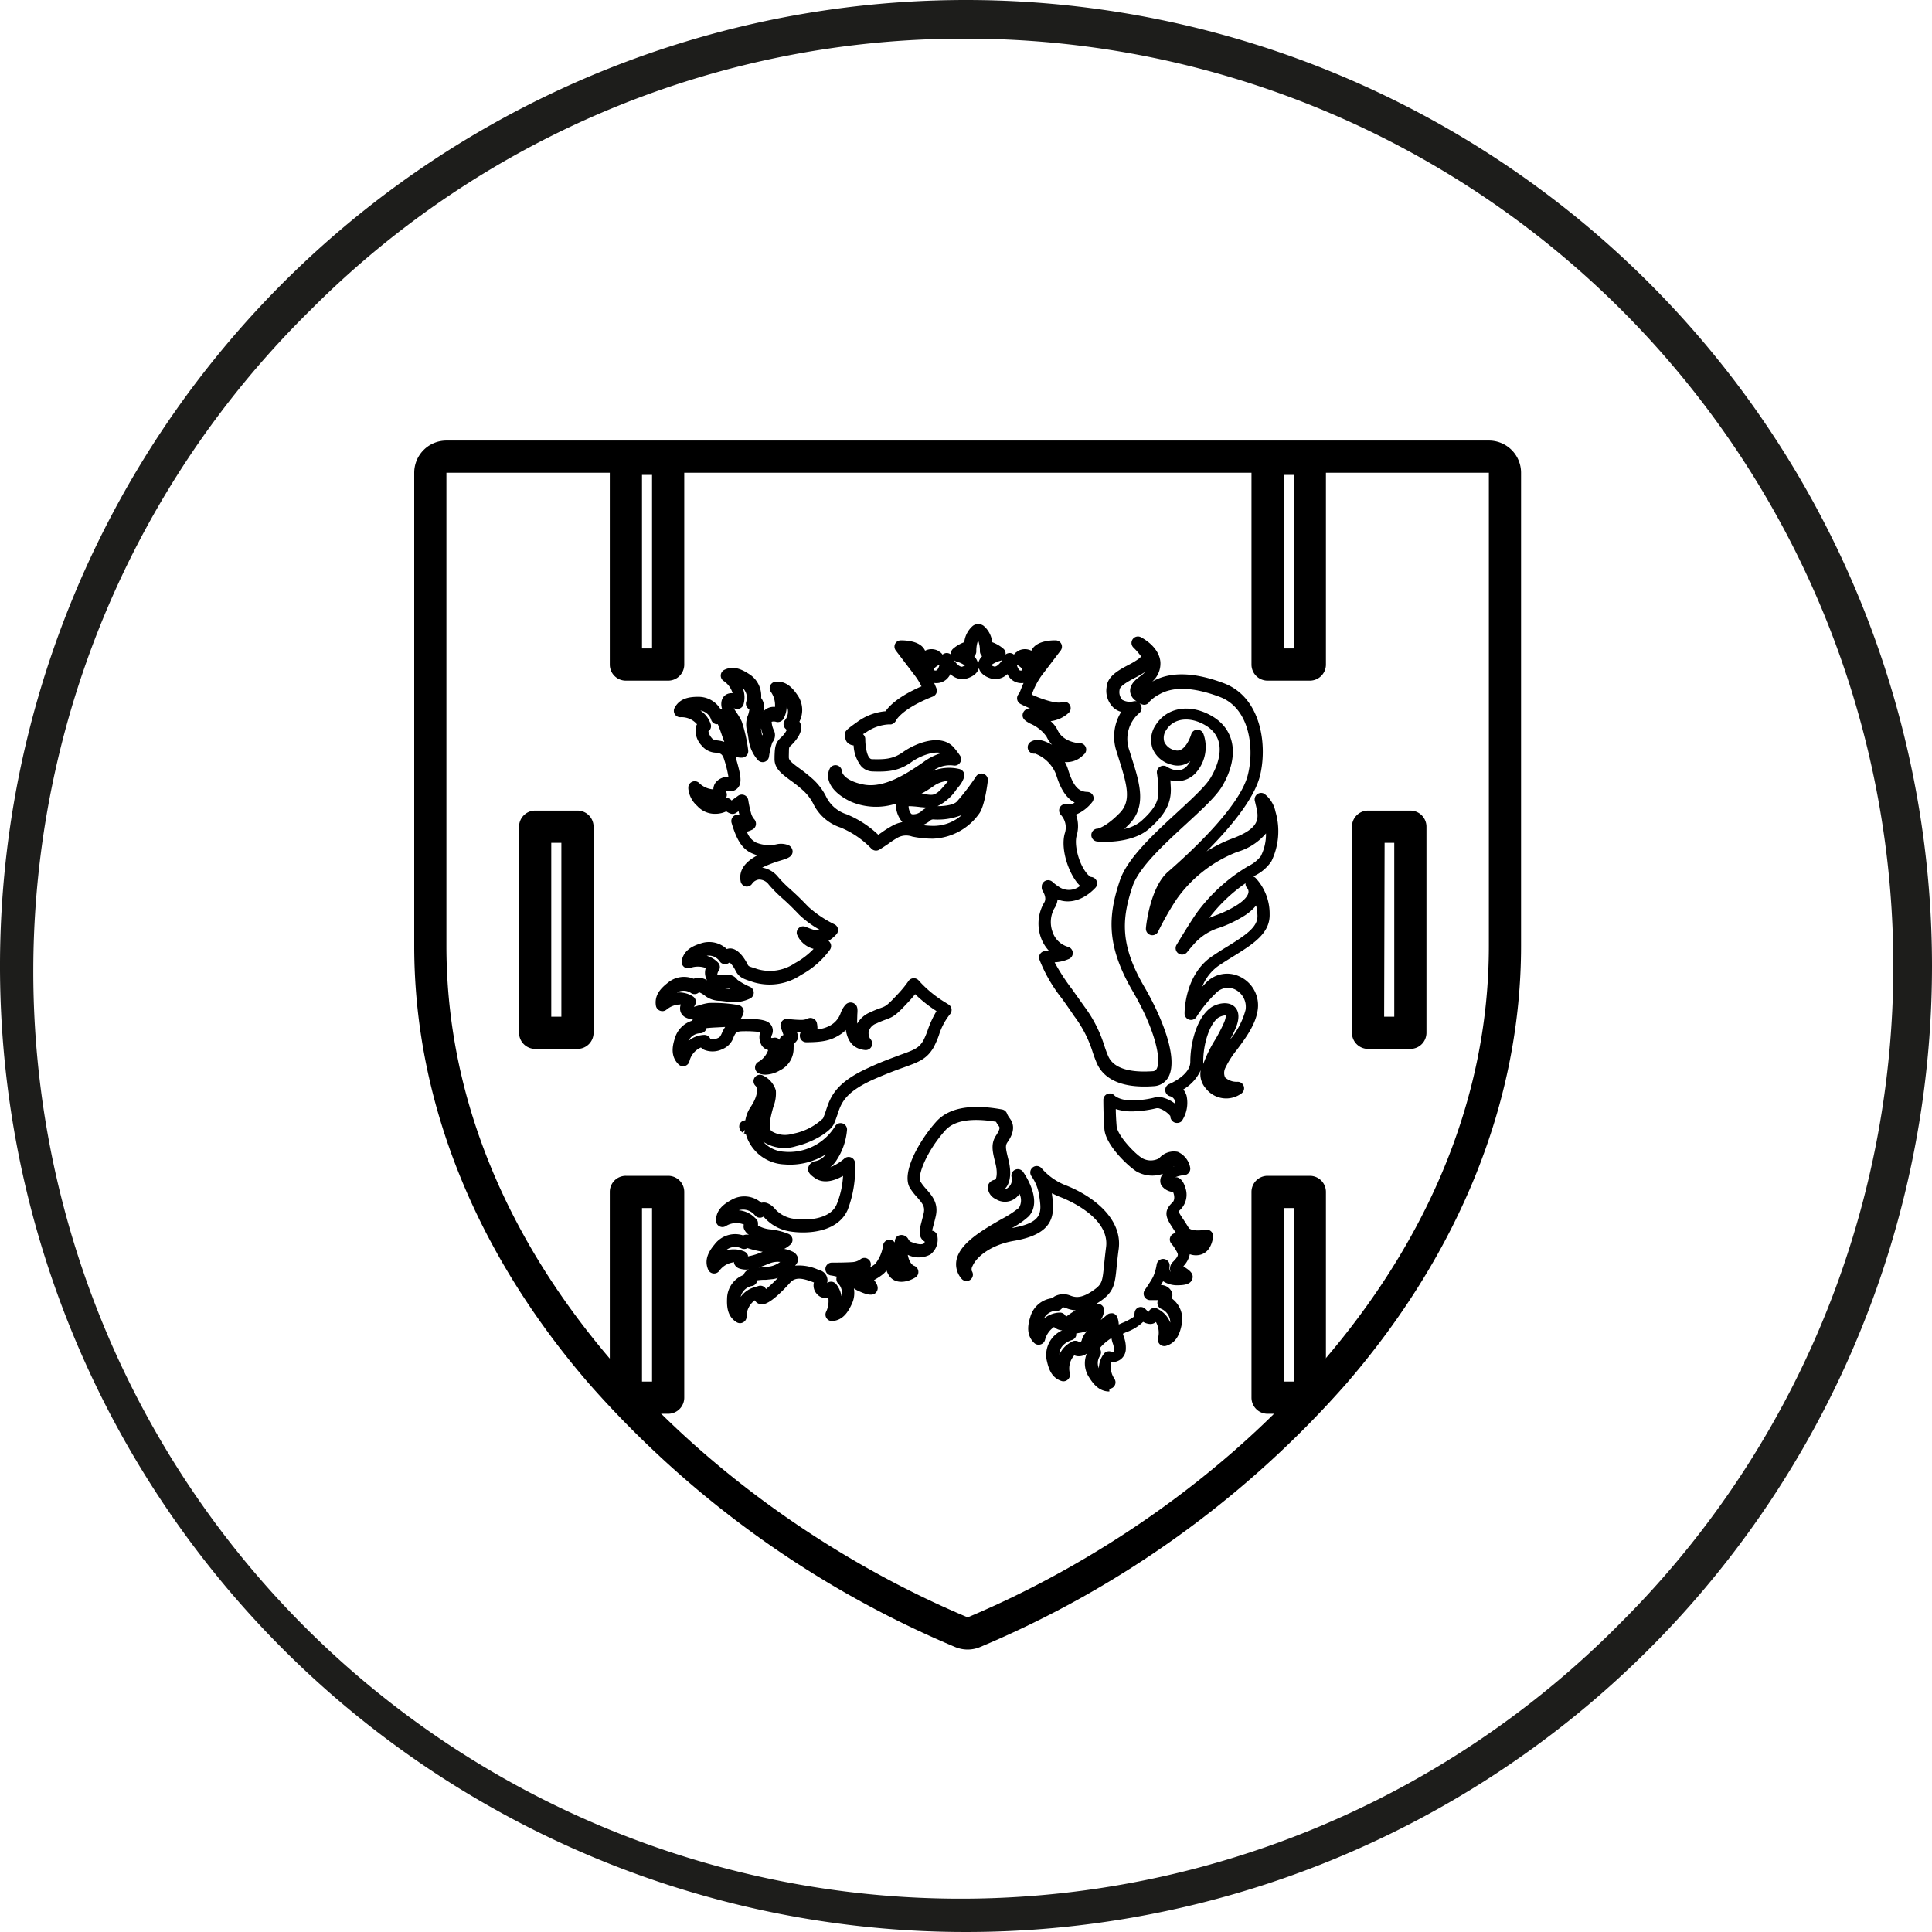 <svg id="Calque_1" data-name="Calque 1" xmlns="http://www.w3.org/2000/svg" viewBox="0 0 300 300"><defs><style>.cls-1{fill:#1d1d1b;}</style></defs><title>picto_franche_comte</title><path class="cls-1" d="M150,6A144,144,0,0,1,251.82,251.82,144,144,0,1,1,48.18,48.18,143,143,0,0,1,150,6m0-6A150,150,0,1,0,300,150,150,150,0,0,0,150,0Z"/><path d="M231.19,73.41v73.46c0,49.6-41.75,87.82-80.93,104.27-39.19-16.45-80.94-54.67-80.94-104.27V73.41H231.19m0-5H69.32a5,5,0,0,0-5,5v73.46c0,23.87,9.33,47.32,27,67.83a156.49,156.49,0,0,0,57,41.05,5,5,0,0,0,3.87,0,156.41,156.41,0,0,0,57-41.05c17.65-20.51,27-44,27-67.83V73.41a5,5,0,0,0-5-5Z"/><path d="M116,176.09a1,1,0,0,1-.48-.12l-.13-.07a1.1,1.1,0,0,1-.56-1.29A1,1,0,0,1,116,174a1.5,1.5,0,0,1,.61.34,1,1,0,0,1,.16,1.32A1,1,0,0,1,116,176.09Zm-.31-.65-.35.4a.6.6,0,0,0,.22.1Z"/><path d="M172.26,216.07c-1.55,0-2.47-1.11-3.16-2.22a3.94,3.94,0,0,1-.34-3.67,2,2,0,0,1-1.74.35l-.2-.08a3.05,3.05,0,0,0-.7,2.78,1,1,0,0,1-.32,1,1,1,0,0,1-1,.2c-1.6-.54-2-2-2.29-3.32a4.18,4.18,0,0,1,2.43-4.53,2.11,2.11,0,0,1-1.27-.52,3.45,3.45,0,0,0-1.4,2,1,1,0,0,1-.71.71,1,1,0,0,1-1-.26c-1.19-1.19-1-2.68-.58-4a4,4,0,0,1,3.44-2.93,1.48,1.48,0,0,1,.3-.26,2.87,2.87,0,0,1,2.51-.13c.75.28,1.7.48,3.59-.86,1.33-.93,1.37-1.38,1.62-3.92.08-.75.17-1.65.31-2.74.63-4.75-6.39-7.53-7.2-7.83a9.4,9.4,0,0,1-1.2-.56,1.55,1.55,0,0,1,0,.21c.47,3.17.37,6.11-5.91,7.19-3.52.6-5.8,2.44-6.42,3.9a1,1,0,0,0-.12.78,1,1,0,0,1-.24,1.37,1,1,0,0,1-1.37-.19,3.42,3.42,0,0,1-.77-2.87c.5-2.63,4.1-4.7,7-6.37a16.43,16.43,0,0,0,2.7-1.75,2.24,2.24,0,0,0,.09-2.15,4.13,4.13,0,0,1-.54.58,2.66,2.66,0,0,1-3.15.21,2.08,2.08,0,0,1-1.23-2,1.28,1.28,0,0,1,1.15-1c.16-.11.4-1,.06-2.42l-.11-.44c-.37-1.53-.66-2.73.17-4,.7-1.06.55-1.29.48-1.4l-.1-.15a4.36,4.36,0,0,1-.38-.59c-3.86-.64-6.52-.19-7.88,1.34-2.95,3.29-4.37,7.09-3.85,7.95a8,8,0,0,0,.91,1.17c.86,1,1.92,2.15,1.47,4.17-.1.47-.22.9-.32,1.28s-.19.72-.25,1a1,1,0,0,1,.83.95,2.91,2.91,0,0,1-1.1,2.74,3.79,3.79,0,0,1-3.51.06c.24,1.4.93,1.7,1,1.71a1,1,0,0,1,.64.85,1,1,0,0,1-.44.94c-1.34.83-3.19,1.1-4.12-.29a3.68,3.68,0,0,1-.38-.77,4.05,4.05,0,0,1-.58.59,9.22,9.22,0,0,1-1.1.74l-.26.16c.36.44.88,1.19.33,1.89s-1.72.29-3-.33a3.29,3.29,0,0,1-.46-.28,4,4,0,0,1-.34,2.46c-.57,1.23-1.38,2.5-3,2.61a1,1,0,0,1-.9-.44,1,1,0,0,1-.07-1,3.8,3.8,0,0,0,.34-2.18,1.62,1.62,0,0,1-.41.06,1.81,1.81,0,0,1-1.38-.66,1.93,1.93,0,0,1-.44-1.79l-.06,0c-1.45-.55-2.73-.93-3.59,0-3.23,3.59-4.23,3.45-4.61,3.4a1.19,1.19,0,0,1-.92-.61,3.09,3.09,0,0,0-1.28,2.57,1,1,0,0,1-.52.85,1,1,0,0,1-1,0c-1.44-.86-1.57-2.36-1.51-3.72a4,4,0,0,1,2.56-3.64,1.36,1.36,0,0,1,.33-.53,1.75,1.75,0,0,1,.48-.32,3.38,3.38,0,0,1-1.38-.12,1.31,1.31,0,0,1-.9-.81A1.42,1.42,0,0,1,114,196a3.25,3.25,0,0,0-2.32,1.35,1,1,0,0,1-.92.39,1,1,0,0,1-.8-.6c-.66-1.54.11-2.84,1-3.91a4,4,0,0,1,4.43-1.4,1.5,1.5,0,0,1,.91-.08,2.1,2.1,0,0,1-.8-1,1.27,1.27,0,0,1,0-.61,3.1,3.1,0,0,0-2.82.26,1,1,0,0,1-1.5-.86c0-1.68,1.21-2.58,2.4-3.23a4,4,0,0,1,4.64.46,1.62,1.62,0,0,1,.76,0,2.8,2.8,0,0,1,1.31.89,4.73,4.73,0,0,0,2.62,1.53c2.18.42,6,.21,7-2.16a13.65,13.65,0,0,0,1-4.44c-1.27.72-3,1.32-4.41.31-.55-.4-1.16-.84-1-1.6a1.36,1.36,0,0,1,1.13-1,2.59,2.59,0,0,0,1.6-1.05,10.46,10.46,0,0,1-6.43,1.56,6.52,6.52,0,0,1-5.54-3.56,5.24,5.24,0,0,1,.24-5.27c1.4-2.06,1.06-3.13.84-3.35a1,1,0,0,1-.15-1.32,1,1,0,0,1,1.28-.31,3.77,3.77,0,0,1,2,2.31,5.66,5.66,0,0,1-.38,2.54c-.34,1.22-.91,3.28-.28,3.8a4,4,0,0,0,3.24.41,9.28,9.28,0,0,0,4.75-2.4,12.81,12.81,0,0,0,.46-1.24c.66-2,1.41-4.27,6.59-6.61,2.12-1,3.74-1.54,4.92-2,2.25-.8,2.92-1.08,3.6-2.23a12.28,12.28,0,0,0,.67-1.58,16,16,0,0,1,1.38-3,21.14,21.14,0,0,1-3.32-2.63c-.28.36-.57.7-.85,1-2.07,2.24-2.45,2.5-3.71,2.95-.35.13-.79.29-1.45.6a1.87,1.87,0,0,0-1.2,1.26,1.6,1.6,0,0,0,.27,1.17,1,1,0,0,1,.18,1.13,1,1,0,0,1-1,.57c-2.05-.19-2.77-1.65-3-3.12a4.7,4.7,0,0,1-1,.79c-1.21.74-2.33,1.12-5.14,1.12a1,1,0,0,1-1-1,1,1,0,0,1,.15-.57l-.61,0,.14.39a1,1,0,0,1-.09.84,2.1,2.1,0,0,1-.56.6,3.65,3.65,0,0,1,0,.59,3.77,3.77,0,0,1-2.1,3.5,4.68,4.68,0,0,1-2.25.68,2.56,2.56,0,0,1-1-.18,1,1,0,0,1-.15-1.79,3.34,3.34,0,0,0,1.55-1.85,1.73,1.73,0,0,1-1-.71,2.51,2.51,0,0,1-.23-2.08,17.35,17.35,0,0,0-2.66-.13c-1.07,0-1.18.25-1.48.92a3,3,0,0,1-1.72,1.85,3.5,3.5,0,0,1-2.88.1,2.3,2.3,0,0,1-.47-.35,3.13,3.13,0,0,0-1.79,2.16,1,1,0,0,1-.7.71,1,1,0,0,1-1-.26c-1.19-1.19-1-2.68-.57-4a4,4,0,0,1,2.74-2.78l0-.09.09-.15a2.22,2.22,0,0,1-1.18-.27,1.53,1.53,0,0,1-.79-1,1.66,1.66,0,0,1,.08-1,3.44,3.44,0,0,0-2.23.81,1,1,0,0,1-1,.16,1,1,0,0,1-.64-.77c-.27-1.66.78-2.73,1.85-3.57a3.92,3.92,0,0,1,4-.62,2.34,2.34,0,0,1,2.1.25,1.85,1.85,0,0,1-.21-.45,2.36,2.36,0,0,1,0-1.47,3.56,3.56,0,0,0-2.43,0,1,1,0,0,1-1.3-1.14c.33-1.65,1.7-2.29,3-2.69a4,4,0,0,1,4,.89c1.63-.6,2.93,1.79,3.17,2.27s.19.38,1.38.77l.3.1a6.9,6.9,0,0,0,5.72-.95,11.88,11.88,0,0,0,2.91-2.22,3.81,3.81,0,0,1-2.6-2.28,1,1,0,0,1,1.35-1.15c1.06.43,1.68.68,2.27.51a15.52,15.52,0,0,1-3.25-2.37c-1.4-1.47-2.1-2.09-2.66-2.59a21.36,21.36,0,0,1-2.07-2.09,1.87,1.87,0,0,0-1.55-.79,1.57,1.57,0,0,0-1,.58,1,1,0,0,1-1,.5,1,1,0,0,1-.82-.78c-.38-1.95,1-3.22,2.61-4.07a5.9,5.9,0,0,1-.88-.32c-1.46-.65-2.34-2-3.14-4.71a1,1,0,0,1,.64-1.23,1.08,1.08,0,0,1,.59,0c-.05-.2-.11-.4-.15-.59l-.34.24a1,1,0,0,1-.82.16,2.6,2.6,0,0,1-.74-.37,4,4,0,0,1-1.78.38,3.65,3.65,0,0,1-2.72-1.21,4.13,4.13,0,0,1-1.4-2.71c0-.06,0-.14,0-.22a1,1,0,0,1,1.67-.66,3.41,3.41,0,0,0,2.16,1h.06a1.77,1.77,0,0,1,.41-1.13,2.47,2.47,0,0,1,1.93-.81,17.12,17.12,0,0,0-.63-2.59c-.3-1-.57-1.06-1.3-1.16a3,3,0,0,1-2.25-1.13,3.45,3.45,0,0,1-.91-2.73,1.74,1.74,0,0,1,.21-.55,3.13,3.13,0,0,0-2.59-1.1,1,1,0,0,1-.87-.49,1,1,0,0,1,0-1c.8-1.48,2.3-1.68,3.65-1.68a4,4,0,0,1,3.43,1.86h.1l.17,0a2.34,2.34,0,0,1-.07-1.21,1.54,1.54,0,0,1,.71-1,1.73,1.73,0,0,1,1-.21,3.42,3.42,0,0,0-1.41-1.91,1,1,0,0,1,.13-1.72c1.51-.73,2.85,0,4,.76a4,4,0,0,1,1.71,3.61,2.36,2.36,0,0,1,.35,2.09,2.11,2.11,0,0,1,1.8-.7,3.59,3.59,0,0,0-.64-2.34,1,1,0,0,1-.09-1,1,1,0,0,1,.82-.57c1.67-.16,2.67,1,3.42,2.1a4,4,0,0,1,.28,4.1c1,1.4-.89,3.31-1.29,3.68s-.31.29-.35,1.55v.31c0,.45.43.82,1.6,1.68a25.34,25.34,0,0,1,2.22,1.78,9.35,9.35,0,0,1,1.92,2.54,5.35,5.35,0,0,0,3.25,2.85,15.75,15.75,0,0,1,4.89,3.17c.21-.13.42-.27.61-.41a15.72,15.72,0,0,1,1.75-1.08,4.85,4.85,0,0,1,1.39-.47,4.15,4.15,0,0,1-1-2.87,10,10,0,0,1-7-.31c-1.87-.89-3-2-3.39-3.16a2.52,2.52,0,0,1,.13-2,1,1,0,0,1,1.87.49h0s.21,1.37,3.31,2,6.51-1.49,9.37-3.49a8.71,8.71,0,0,1,2.76-1.38c-1.23-.34-3.35.46-4.67,1.41-2,1.45-3.85,1.51-6,1.44a2.48,2.48,0,0,1-1.78-.82,5.61,5.61,0,0,1-1.17-3.22,1.59,1.59,0,0,1-.83-.32,1.19,1.19,0,0,1-.46-1c-.27-.81.1-1.08,1.87-2.34a8.67,8.67,0,0,1,4.38-1.65c.51-.75,1.76-2.06,4.72-3.47.28-.14.56-.27.86-.39a10.18,10.18,0,0,0-1-1.64l-3-3.94a1,1,0,0,1-.11-1,1,1,0,0,1,.88-.57c.47,0,2.89,0,3.69,1.42l.1.19a2.2,2.2,0,0,1,2,0l.43.3a1.14,1.14,0,0,1,.27.31,1.09,1.09,0,0,1,.47-.23,1,1,0,0,1,.84.22,1,1,0,0,1,.35-.92,5.41,5.41,0,0,1,1.72-1,3.92,3.92,0,0,1,1.34-2.55,1.41,1.41,0,0,1,1.66,0,3.85,3.85,0,0,1,1.34,2.55,5.49,5.49,0,0,1,1.72,1,1,1,0,0,1,.35.92,1,1,0,0,1,.85-.22,1.11,1.11,0,0,1,.46.23,1.14,1.14,0,0,1,.27-.31l.43-.3a2.2,2.2,0,0,1,2,0l.1-.19c.8-1.42,3.21-1.43,3.69-1.42a1,1,0,0,1,.87.57,1,1,0,0,1-.1,1l-3,3.94a11.56,11.56,0,0,0-1.47,2.85l0,.08c2.34,1.06,4.14,1.38,4.63,1.17a1,1,0,0,1,1.05,1.67,5,5,0,0,1-2.78,1.27,4.35,4.35,0,0,1,1.1,1.42c.74,1.61,2.71,2,3.52,2a1,1,0,0,1,.56,1.75l-.12.1a3.55,3.55,0,0,1-2.85,1.08,5.21,5.21,0,0,1,.5,1.16c.88,2.87,1.79,3.44,3,3.48a1,1,0,0,1,.89.59,1,1,0,0,1-.15,1,6.29,6.29,0,0,1-2.51,1.93,5.22,5.22,0,0,1,.1,3.28c-.38,1.36.25,4,1.35,5.55.48.68.82.86.91.86a1,1,0,0,1,.64,1.69c-1.79,1.89-4,2.55-5.86,1.79a3,3,0,0,1-.52,1.42,4.45,4.45,0,0,0-.26,3.63,3.58,3.58,0,0,0,2.45,2.33,1,1,0,0,1,.17,1.83,6.32,6.32,0,0,1-2.3.56,31.34,31.34,0,0,0,2.67,4.12c.61.86,1.27,1.79,2,2.81a20.09,20.09,0,0,1,3,5.86c.18.53.35,1.08.67,1.81,1,2.24,4.28,2.49,6.86,2.31a.72.72,0,0,0,.66-.4c.75-1.43-.29-6.13-3.72-12-4.13-7.09-3.87-11.68-2-17.23,1.14-3.42,5.27-7.23,8.91-10.58,2.29-2.11,4.46-4.11,5.23-5.45,1-1.7,2.87-5.89-.92-8.09-2.39-1.38-4.86-1.08-6,.73a2.14,2.14,0,0,0-.32,1.9,2.31,2.31,0,0,0,1.68,1.28c1.6.46,2.48-2.44,2.49-2.47a1,1,0,0,1,1.89-.09,6,6,0,0,1-1,5.86,3.9,3.9,0,0,1-4.11,1.36c0,.44.06,1,.06,1.48,0,2.22-1,4-3.42,6.09-2.71,2.35-7.72,2-7.93,1.94a1,1,0,0,1,0-2h0s1.29-.25,3.43-2.45c1.79-1.85,1.15-4.26-.14-8.34l-.34-1.1a7.27,7.27,0,0,1,.69-6.24,3,3,0,0,1-1.15-.61,3.61,3.61,0,0,1-1.12-3.21c.11-1.72,1.88-2.67,3.45-3.5a11,11,0,0,0,1.46-.87c.39-.29.45-.42.45-.43a10.83,10.83,0,0,0-1.21-1.39,1,1,0,0,1-.07-1.31,1,1,0,0,1,1.28-.26c1.81,1,2.9,2.41,3,3.88a3.75,3.75,0,0,1-1.27,3l0,0c2.74-1.58,6.48-1.5,11.12.25,5.92,2.24,6.81,9.89,5.55,14.61-1,3.55-4.64,7.91-8.24,11.51a21.29,21.29,0,0,1,4-2c4.51-1.68,4.12-3.25,3.64-5.25l-.15-.64a1,1,0,0,1,.39-1,1,1,0,0,1,1.08-.07,4.67,4.67,0,0,1,1.75,2.8,10.71,10.71,0,0,1-.64,7.7,6.69,6.69,0,0,1-2.62,2.25l-.18.11a1,1,0,0,1,.34.21,8.15,8.15,0,0,1,2.19,5.64c.08,3-2.61,4.66-5.72,6.59-.7.43-1.43.89-2.17,1.38a7.18,7.18,0,0,0-2.58,3.29c.18-.2.38-.4.58-.61a4.52,4.52,0,0,1,5.35-.92,4.92,4.92,0,0,1,2.67,5.24c-.33,2.19-1.85,4.25-3.2,6.06a14.47,14.47,0,0,0-1.79,2.79,1.77,1.77,0,0,0-.06,1.52,2.66,2.66,0,0,0,1.94.68,1,1,0,0,1,.64,1.78,4,4,0,0,1-5.57-.75,3.33,3.33,0,0,1-.79-2.84,6.7,6.7,0,0,1-2.71,3,3.05,3.05,0,0,1,.5.93,5.12,5.12,0,0,1-.75,4,1.08,1.08,0,0,1-1.13.19,1.07,1.07,0,0,1-.63-1,3.85,3.85,0,0,0-1.77-1.19,1.13,1.13,0,0,0-.45,0,16.39,16.39,0,0,1-3,.44,8.2,8.2,0,0,1-3.25-.33c0,.8.06,1.77.13,2.65.11,1.44,2.82,4.3,4,5a2.7,2.7,0,0,0,2.6,0,3,3,0,0,1,2.9-1,3.34,3.34,0,0,1,1.91,2.39,1,1,0,0,1-.89,1.22,4.86,4.86,0,0,0-1.41.33h.07l.16,0c.8.16,1.18,1.1,1.34,1.65a3.27,3.27,0,0,1-.77,3.37,1.29,1.29,0,0,0-.29.33,10.87,10.87,0,0,0,.69,1.12c.26.39.56.86.91,1.43,0,0,.49.6,2.62.25a1,1,0,0,1,.86.29,1,1,0,0,1,.28.87c-.24,1.48-.88,2.39-1.89,2.7a2.77,2.77,0,0,1-1.73-.06,3.68,3.68,0,0,1-1,1.87l.39.27c.54.37,1.28.88,1,1.73s-1.35.93-2.06.95a4.07,4.07,0,0,1-2.47-.62c-.1.18-.22.38-.35.59a1.86,1.86,0,0,1,1.7,1.08,1.43,1.43,0,0,1,0,1,4,4,0,0,1,1.52,4.13c-.28,1.33-.79,2.75-2.4,3.23a1,1,0,0,1-1.26-1.19,3.36,3.36,0,0,0-.33-2.51,1.31,1.31,0,0,1-.89.31,2.27,2.27,0,0,1-1.09-.33,7.27,7.27,0,0,1-2.65,1.61l-.48.22c0,.15.09.36.14.52a4.67,4.67,0,0,1,.3,1.81,2.08,2.08,0,0,1-.86,1.7,2.18,2.18,0,0,1-1.41.38,3.35,3.35,0,0,0,.5,2.6,1,1,0,0,1-.78,1.55Zm-1.51-6.7a1.09,1.09,0,0,1,.19.39,1,1,0,0,1-.12.76,2,2,0,0,0-.19,1.94,3.91,3.91,0,0,1,.76-2.22,1,1,0,0,1,1.08-.38,1.1,1.1,0,0,0,.53,0,1.61,1.61,0,0,1,0-.19,3.31,3.31,0,0,0-.22-1.1,6.45,6.45,0,0,1-.19-.76l-.05,0A7.52,7.52,0,0,0,170.75,209.37Zm-3.64-2.29a1.17,1.17,0,0,1,0,.32,1,1,0,0,1-.66.68c-.35.11-2,.71-1.94,2.27a3.9,3.9,0,0,1,1.76-1.91l.18-.11a1.06,1.06,0,0,1,.87-.07,1.11,1.11,0,0,1,.39.24h0A.88.88,0,0,0,168,208a2.94,2.94,0,0,1,.85-1.33,7.31,7.31,0,0,1-1.21.3,3.48,3.48,0,0,0-.48.1Zm5.45-3.15a1,1,0,0,1,.24,0,1,1,0,0,1,.69.59,3.48,3.48,0,0,1,.23,1.15l.51-.23a9.24,9.24,0,0,0,1.88-1l.07-.61a1,1,0,0,1,.68-.84,1,1,0,0,1,1,.27,4.15,4.15,0,0,0,.49.45,1,1,0,0,1,.56-.55,1,1,0,0,1,.88.09l.24.14a3.94,3.94,0,0,1,1.69,2,2.3,2.3,0,0,0-1.45-2.17,1,1,0,0,1-.53-.72,1,1,0,0,1,.09-.62h-1.25a1,1,0,0,1-.83-1.55s1-1.43,1.33-2.12a7.74,7.74,0,0,0,.53-1.87,1,1,0,0,1,2,.32,1.25,1.25,0,0,0,.18.89,1.38,1.38,0,0,1-.1-.4,1.44,1.44,0,0,1,.39-1.15c1-1,.88-1.19.67-1.6a6.93,6.93,0,0,0-.81-1.23,1,1,0,0,1,0-1.41,1,1,0,0,1,.67-.29l-.47-.73c-.93-1.42-1.67-2.54-.1-4,.48-.44.28-1.29.11-1.65A2.44,2.44,0,0,1,180.3,184a1.6,1.6,0,0,1,.13-1.51,1.88,1.88,0,0,1,.16-.23,4.94,4.94,0,0,1-4.1-.35c-1.13-.68-4.8-4-5-6.59-.16-2-.16-4.43-.16-4.53a1,1,0,0,1,1.75-.66s.92.91,3.37.71a14,14,0,0,0,2.69-.38,2.92,2.92,0,0,1,1.13-.1,5.22,5.22,0,0,1,2.23,1.05,1.08,1.08,0,0,0-.05-.46,1.09,1.09,0,0,0-.73-.72,1,1,0,0,1-.14-1.91s3.25-1.35,3.25-3.43c0-2.94,1-6.83,3.16-8.41.82-.59,2.52-1.09,3.58-.27.58.45,1.12,1.4.36,3.31a16.11,16.11,0,0,1-.94,1.92,11.87,11.87,0,0,0,2.42-4.62,3,3,0,0,0-1.58-3.15,2.53,2.53,0,0,0-3,.52,19.55,19.55,0,0,0-3,3.64,1,1,0,0,1-1.89-.46c0-.24,0-6.06,4.32-8.91.76-.51,1.51-1,2.22-1.42,3-1.86,4.82-3.08,4.78-4.84a8.17,8.17,0,0,0-.21-1.6,7.62,7.62,0,0,1-2,1.7,19,19,0,0,1-3.68,1.75,8.53,8.53,0,0,0-3.94,2.51c-.45.5-.81.93-1.11,1.31a1,1,0,0,1-1.64-1.13c1.78-2.95,2.95-4.77,3.48-5.43a26.87,26.87,0,0,1,7.68-6.82,5.52,5.52,0,0,0,1.93-1.53h0a7.45,7.45,0,0,0,.81-3.55,9.19,9.19,0,0,1-4.44,2.87,20.68,20.68,0,0,0-9.45,7.37,45,45,0,0,0-2.85,5,1,1,0,0,1-1.9-.52c0-.26.64-6.32,3.41-8.74,3.29-2.86,11.07-10,12.38-14.94,1.07-4,.44-10.43-4.31-12.23-4.06-1.53-7.22-1.66-9.42-.39a5.71,5.71,0,0,0-1.52,1.13.93.93,0,0,1-1.12.42,2.45,2.45,0,0,1-.42-.16.82.82,0,0,1,.23.32,1,1,0,0,1-.3,1.22,5.26,5.26,0,0,0-1.5,5.77l.34,1.09c1.27,4,2.37,7.53-.34,10.33-.27.28-.54.54-.79.77a5.94,5.94,0,0,0,2.57-1.17c2.26-2,2.73-3.25,2.73-4.58a19.06,19.06,0,0,0-.23-2.9,1,1,0,0,1,.45-1,1,1,0,0,1,1.11,0c.19.13,2,1.26,3.18-.22a4.21,4.21,0,0,0,.44-.66,3.11,3.11,0,0,1-2.85.56,4.27,4.27,0,0,1-3-2.49,4.1,4.1,0,0,1,.49-3.7c1.76-2.76,5.33-3.33,8.7-1.38,3.66,2.12,4.29,6.27,1.66,10.82-.93,1.61-3.1,3.61-5.61,5.92-3.47,3.19-7.4,6.81-8.37,9.74-1.71,5.12-1.92,9.13,1.85,15.59,2.69,4.62,5.29,11,3.76,13.94a2.73,2.73,0,0,1-2.29,1.47c-5.83.43-8-1.68-8.83-3.51a20.83,20.83,0,0,1-.74-2,18.3,18.3,0,0,0-2.81-5.38c-.67-1-1.31-1.91-1.92-2.75A23.32,23.32,0,0,1,161.4,149a1,1,0,0,1,.15-.93,1,1,0,0,1,.86-.39,4.52,4.52,0,0,0,.51,0,5.84,5.84,0,0,1-1.29-2.1,6.46,6.46,0,0,1,.5-5.41c.3-.45.23-1.07-.23-1.84a1,1,0,0,1-.13-.66l0-.14a1,1,0,0,1,.66-.8,1,1,0,0,1,1,.21,7.47,7.47,0,0,0,1.29.94,2.74,2.74,0,0,0,3-.32,5.24,5.24,0,0,1-.75-.89c-1.28-1.85-2.24-5.06-1.64-7.23a2.9,2.9,0,0,0-.61-2.92,1,1,0,0,1,1.06-1.62,1.53,1.53,0,0,0,1.09-.28c-1.58-.84-2.35-2.63-2.89-4.38a5.65,5.65,0,0,0-3.25-3.22,1,1,0,0,1-1-.46,1,1,0,0,1,.27-1.34,1.13,1.13,0,0,1,.21-.12c1-.5,2.15,0,3.15.55a5.12,5.12,0,0,1-.87-1.29,6,6,0,0,0-2.52-2c-.64-.35-1.37-.74-1.14-1.58a1.12,1.12,0,0,1,1.12-.78c-.69-.29-1.22-.55-1.47-.68a1,1,0,0,1-.36-1.48,2.45,2.45,0,0,0,.24-.38l.11-.28c.11-.27.26-.67.47-1.13a2.4,2.4,0,0,1-2-.65,2.93,2.93,0,0,1-.52-.73,2.63,2.63,0,0,1-2.59.67c-1.29-.41-1.71-1.11-1.83-1.62l0-.13,0,.13c-.12.51-.54,1.21-1.83,1.62a2.63,2.63,0,0,1-2.59-.67,2.93,2.93,0,0,1-.52.73,2.38,2.38,0,0,1-2,.65l.34.81a1,1,0,0,1,0,.77,1,1,0,0,1-.55.53c-.59.23-1.15.47-1.67.72-3.4,1.62-4.05,3-4.05,3a1.09,1.09,0,0,1-.79.61l-.42,0a6.76,6.76,0,0,0-3.54,1.3L134,114l0,0a1,1,0,0,1,.36.8c0,1,.25,3,1,3.08,2,.06,3.3,0,4.82-1.07,2.07-1.49,6.08-3,8-.66a13.33,13.33,0,0,1,.9,1.19,1,1,0,0,1,0,1.08,1,1,0,0,1-1,.45,4.34,4.34,0,0,0-3.19.82,6.88,6.88,0,0,1,4.07-.28,1,1,0,0,1,.74,1.28,4.24,4.24,0,0,1-.84,1.47l-.35.43a7.49,7.49,0,0,1-2.94,2.59c1,0,2.44-.15,3-.7a35.63,35.63,0,0,0,3-3.93,1,1,0,0,1,1.82.68c-.07.62-.48,3.77-1.27,5a9.21,9.21,0,0,1-7.24,4,15.83,15.83,0,0,1-3.24-.33,2.77,2.77,0,0,0-2.23.16,14.38,14.38,0,0,0-1.52,1c-.43.29-.88.59-1.35.88a1,1,0,0,1-1.23-.16,14.11,14.11,0,0,0-4.79-3.28,7.23,7.23,0,0,1-4.25-3.72,7.44,7.44,0,0,0-1.52-2,21.89,21.89,0,0,0-2.06-1.64c-1.33-1-2.47-1.82-2.42-3.37v-.31c.05-1.35.07-2.09,1-2.94a4,4,0,0,0,.9-1.18l-.15-.14a1,1,0,0,1-.17-1.33,2.09,2.09,0,0,0,.31-2.25,4,4,0,0,1-.51,2,1,1,0,0,1-1.17.46,1.19,1.19,0,0,0-.66,0,3.52,3.52,0,0,0,.29,1.2,1.76,1.76,0,0,1-.18,2,11.75,11.75,0,0,0-.52,2.21,1,1,0,0,1-1.7.56,5.92,5.92,0,0,1-1.46-3.17c-.06-.44-.13-.82-.19-1.15a4,4,0,0,1,0-2.45,4.06,4.06,0,0,0,.3-1.12,1,1,0,0,1-.2-.15,1,1,0,0,1-.3-1,2.06,2.06,0,0,0-.53-2.17,4,4,0,0,1,.13,2.52,1,1,0,0,1-1.25.69l-.26-.07c.12.22.29.48.44.7a9.18,9.18,0,0,1,.79,1.36,22.49,22.49,0,0,1,1,4.48,1,1,0,0,1-.86,1.12,2.41,2.41,0,0,1-1.12-.16l.06.2c.77,2.63,1,3.85.33,4.64a1.55,1.55,0,0,1-1.44.52,1.22,1.22,0,0,0-.46,0l0,0a1,1,0,0,1,.14.83,1.12,1.12,0,0,1-.11.25,1,1,0,0,1,.88.38l1-.72a1,1,0,0,1,1-.11,1,1,0,0,1,.59.78,17.35,17.35,0,0,0,.43,2,2.32,2.32,0,0,0,.46.92,1.06,1.06,0,0,1,.3.86,1,1,0,0,1-.49.76,4.31,4.31,0,0,1-.91.36,2.94,2.94,0,0,0,1.42,1.68,5.37,5.37,0,0,0,3.1.29,3.14,3.14,0,0,1,2,.15,1.13,1.13,0,0,1,.58,1c-.08.78-.72,1-1.89,1.36a18.61,18.61,0,0,0-2.84,1.09,4,4,0,0,1,2.47,1.45,17.93,17.93,0,0,0,1.91,1.92c.58.53,1.31,1.17,2.77,2.7a17.25,17.25,0,0,0,4.1,2.75,1,1,0,0,1,.52.71,1,1,0,0,1-.26.85,5.63,5.63,0,0,1-1.21,1,1,1,0,0,1,.19,1.42,13.52,13.52,0,0,1-4.44,3.86,8.76,8.76,0,0,1-7.38,1.14l-.3-.1c-1.28-.42-2-.65-2.54-1.77a4.25,4.25,0,0,0-.87-1.2l-.18.1a1,1,0,0,1-1.33-.21,2.06,2.06,0,0,0-2.06-.93,4,4,0,0,1,1.76,1.06,1,1,0,0,1,.11,1.25,1.23,1.23,0,0,0-.23.62,4,4,0,0,0,1.23.06,1.78,1.78,0,0,1,1.88.73,10.58,10.58,0,0,0,2,1.12,1,1,0,0,1,0,1.79,5.82,5.82,0,0,1-3.44.51l-1.16-.14a3.93,3.93,0,0,1-2.34-.73,4.21,4.21,0,0,0-1-.61,1.56,1.56,0,0,1-.2.16,1,1,0,0,1-1,0,2.05,2.05,0,0,0-2.23-.11,4,4,0,0,1,2.46.59,1,1,0,0,1,.31,1.39c0,.06-.1.14-.15.23.25-.05.54-.14.8-.22a8.36,8.36,0,0,1,1.53-.37,22.31,22.31,0,0,1,4.57.32,1,1,0,0,1,.83,1.14,2.56,2.56,0,0,1-.46,1h.2c2.74,0,4,.14,4.55,1a1.57,1.57,0,0,1,.09,1.52,1,1,0,0,0-.1.45H120a1,1,0,0,1,.84.1.7.7,0,0,1,.2.18,1,1,0,0,1,.62-.74l-.41-1.17a1,1,0,0,1,1.09-1.32,17.39,17.39,0,0,0,2,.15,2.39,2.39,0,0,0,1-.17,1,1,0,0,1,.91-.05,1,1,0,0,1,.59.68,3.79,3.79,0,0,1,.09,1,4.81,4.81,0,0,0,2.21-.73,3.52,3.52,0,0,0,1.41-1.83,3.87,3.87,0,0,1,.75-1.26,1.06,1.06,0,0,1,1.22-.25c.71.32.66,1,.6,1.81,0,.52-.05,1,0,1.37a4.05,4.05,0,0,1,2-1.75,15.07,15.07,0,0,1,1.63-.67c.84-.3,1-.36,2.91-2.42a17.31,17.31,0,0,0,1.42-1.78,1,1,0,0,1,.77-.42,1,1,0,0,1,.8.34,18,18,0,0,0,4.09,3.39l.56.35a1,1,0,0,1,.46.72,1.07,1.07,0,0,1-.27.82,9.89,9.89,0,0,0-1.7,3.24,14.07,14.07,0,0,1-.82,1.88c-1.07,1.83-2.34,2.28-4.64,3.11-1.22.43-2.73,1-4.78,1.9-4.38,2-4.93,3.65-5.51,5.42-.16.46-.32.94-.54,1.43-.56,1.25-3.29,2.87-5.85,3.47a6,6,0,0,1-5.14-.68,4.73,4.73,0,0,0,3.27,1.55,8.39,8.39,0,0,0,7.87-3.92,1,1,0,0,1,1.88.47,10.07,10.07,0,0,1-1.6,4.72,4.63,4.63,0,0,1-1,1.14,7.84,7.84,0,0,0,2.18-1.35,1,1,0,0,1,1.66.68,18.05,18.05,0,0,1-1.13,7.25c-1.62,3.74-6.77,3.82-9.27,3.33a6.66,6.66,0,0,1-3.65-2.07l-.18-.17a1.11,1.11,0,0,1-.37.15,1,1,0,0,1-.91-.31,2.34,2.34,0,0,0-2.55-.83,4,4,0,0,1,2.39,1.05l.27.25a1,1,0,0,1,.33.83,1,1,0,0,1,0,.24,4.59,4.59,0,0,0,1.74.58,10.55,10.55,0,0,1,3,.72,1,1,0,0,1,.6.73,1,1,0,0,1-.27.9,4.88,4.88,0,0,1-1,.7,4.57,4.57,0,0,1,1.23.39,1.52,1.52,0,0,1,.89.95,1.22,1.22,0,0,1-.22,1,2.18,2.18,0,0,1-.21.26,7.13,7.13,0,0,1,3.61.64l.17.06a1.63,1.63,0,0,1,1.2,2,1,1,0,0,1,.64-.21,1,1,0,0,1,.76.38,4,4,0,0,1,.82,1.87,2.05,2.05,0,0,0-.54-2,1,1,0,0,1-.24-.77.77.77,0,0,1,.07-.26,7.83,7.83,0,0,0-.84-.18,1,1,0,0,1,.12-2s2.08,0,3.16-.08a2.35,2.35,0,0,0,1.23-.45,1,1,0,0,1,1.48,1.28,9,9,0,0,0,.78-.53,5.83,5.83,0,0,0,1.25-2.93,1,1,0,0,1,1.07-.84,1,1,0,0,1,.74.43c0-.6.22-1,.74-1.13a1.2,1.2,0,0,1,1.38.64,1.69,1.69,0,0,0,.25.32c1.52.65,2,.4,2.11.34a.55.55,0,0,0,.18-.3,1.77,1.77,0,0,1-.46-.4c-.56-.74-.31-1.67,0-2.86.09-.36.2-.76.3-1.19.21-1-.18-1.47-1-2.42a10,10,0,0,1-1.14-1.46c-1.43-2.38,1.52-7.46,4.08-10.31,1.92-2.15,5.36-2.79,10.24-1.89a1,1,0,0,1,.75.64,2.76,2.76,0,0,0,.39.68l.13.19c1,1.45-.05,3-.48,3.62-.33.49-.23,1,.11,2.4l.11.45c.19.78.53,2.73-.31,4a1.94,1.94,0,0,1-.26.31h0a.49.49,0,0,0,.43-.12,1.59,1.59,0,0,0,.6-1.62,1,1,0,0,1,.53-1.19,1,1,0,0,1,1.24.32c.32.45,3.07,4.52.89,6.9a12.24,12.24,0,0,1-2.64,1.83h0c4.87-.84,4.63-2.47,4.27-4.93a7,7,0,0,0-1.2-3.1,1,1,0,0,1,1.56-1.25,9.53,9.53,0,0,0,3.49,2.54c4.3,1.62,9.11,5.19,8.48,10-.15,1.07-.23,1.94-.31,2.68-.26,2.68-.38,3.9-2.45,5.36-.25.17-.49.33-.72.47l.09,0a1,1,0,0,1,1.13,1.07,3.35,3.35,0,0,1-.53,1.45l.91-.75A1,1,0,0,1,172.56,203.93ZM165,203a1,1,0,0,1-.85.55,2.17,2.17,0,0,0-2.06,1.21,4,4,0,0,1,2.43-.94,1,1,0,0,1,.9.45.78.78,0,0,1,.11.2,12.16,12.16,0,0,1,1.49-1,4.83,4.83,0,0,1-1.44-.33A1.32,1.32,0,0,0,165,203Zm11.09,1.63Zm-58.55-5.76a.7.7,0,0,1,0,.14,1,1,0,0,1-.68.66,2.22,2.22,0,0,0-1.85,1.71,4,4,0,0,1,2.14-1.5l.62-.19a1,1,0,0,1,.84.11,1.06,1.06,0,0,1,.34.36,19.5,19.5,0,0,0,1.84-1.73,3.7,3.7,0,0,1-.78.19l-1.12.11C118.46,198.71,117.92,198.76,117.54,198.82Zm.71,1.73Zm16.15-.28Zm-7.73-1.05Zm-5.86-3.34a3.55,3.55,0,0,0-1.37.27c-.62.26-1.16.47-1.65.62l.9-.08c.35,0,.71-.06,1-.11a3.74,3.74,0,0,0,1.46-.68ZM114,194a3.84,3.84,0,0,1,1.34.24l.14.05a1.09,1.09,0,0,1,.66.62,1.21,1.21,0,0,1,0,.18,10,10,0,0,0,2.29-.72,15.32,15.32,0,0,1-2.37-.57l-.13.07a1,1,0,0,1-.77,0,2.19,2.19,0,0,0-2.48.32A3.8,3.8,0,0,1,114,194Zm68.38-12.91a.76.76,0,0,0-.25.08Zm-.52-7.59Zm8.42-15.84a2.65,2.65,0,0,0-1.11.37c-1.31.95-2.33,3.94-2.33,6.79,0,.13,0,.27,0,.4a20.4,20.4,0,0,1,1.84-3.76,24.32,24.32,0,0,0,1.42-2.75c.31-.77.22-1,.22-1Zm-80.58,2a.63.63,0,0,1-.08.23,1,1,0,0,1-.81.55,2.09,2.09,0,0,0-1.92,1.21,4,4,0,0,1,2.44-.95,1,1,0,0,1,1,.69,2.29,2.29,0,0,0,1.17-.22c.29-.11.38-.28.61-.79a5,5,0,0,1,.5-.92l-1.24.07C110.88,159.55,110.19,159.59,109.68,159.65Zm-.3-1Zm2.85-5.21h.07l1,.12-.15-.16h-.19C112.73,153.41,112.5,153.43,112.23,153.42Zm81.18-16.32a25,25,0,0,0-5.67,5.4l.93-.37a16.52,16.52,0,0,0,3.32-1.58c1.5-.94,1.8-1.66,1.85-2a.85.85,0,0,0-.18-.66A1,1,0,0,1,193.41,137.1Zm-50.1-9a12.37,12.37,0,0,0,1.75.11,6.59,6.59,0,0,0,4.28-1.69,10,10,0,0,1-4.35.7.74.74,0,0,0-.65.24A3.61,3.61,0,0,1,143.31,128.1Zm-2.24-2.92a1.87,1.87,0,0,0,.4,1.16s.14.12.45.07a1.93,1.93,0,0,0,1.14-.48,2.72,2.72,0,0,1,.88-.55l-1-.08C142.39,125.25,141.58,125.18,141.07,125.18Zm1.91-1.89.13,0c.56,0,1.09.1,1.46.1.83,0,1.42-.67,2.56-2.06l.08-.09a4.19,4.19,0,0,0-2.26.79A19.54,19.54,0,0,1,143,123.29ZM110,113.56a2.21,2.21,0,0,0,.54,1.06c.18.24.38.28.93.36a4.82,4.82,0,0,1,1,.22c-.13-.35-.28-.76-.42-1.17s-.39-1.12-.59-1.58a1.14,1.14,0,0,1-.26,0,1,1,0,0,1-.75-.62,2.08,2.08,0,0,0-1.7-1.5,4,4,0,0,1,1.6,2.08A1,1,0,0,1,110,113.56Zm8.17-.42v.07c.05.28.1.6.16,1l.11-.19a1.34,1.34,0,0,0-.07-.18A6.55,6.55,0,0,1,118.2,113.14Zm-5.8-1.28h0Zm65.4-7.5a14.19,14.19,0,0,1-1.52.88c-1,.53-2.36,1.26-2.4,1.87a1.81,1.81,0,0,0,.41,1.55,2.35,2.35,0,0,0,1.76.24,1.15,1.15,0,0,1,.49,0,2,2,0,0,1-1-1.35c-.15-.85.33-1.67,1.41-2.45A5.15,5.15,0,0,0,177.8,104.36Zm-31.92-1.12h0c-.34.14-.84.49-.82.72s0,.12.1.14a.42.42,0,0,0,.39-.07A2.07,2.07,0,0,0,145.88,103.24Zm12.05,0a2.06,2.06,0,0,0,.36.8.45.45,0,0,0,.39.07c.06,0,.08,0,.1-.14s-.48-.58-.83-.72Zm-9.77-.72c.36.52.91,1.09,1.28,1a3.08,3.08,0,0,0,.43-.18l0,0a4.23,4.23,0,0,0-1.44-.65Zm5.79.79a3.08,3.08,0,0,0,.43.18c.37.12.92-.45,1.27-1l-.22.1a4.23,4.23,0,0,0-1.44.65Zm-.1-.08Zm-2.56-1.33a2.3,2.3,0,0,1,.62,1.18,2.3,2.3,0,0,1,.62-1.18,1.1,1.1,0,0,1-.34-.84,4.6,4.6,0,0,0-.28-1.63,4.65,4.65,0,0,0-.28,1.63A1.1,1.1,0,0,1,151.29,101.9Zm.23-3Zm.78,0Z"/><path d="M89.67,162.87H83.1a2.5,2.5,0,0,1-2.5-2.5v-32a2.5,2.5,0,0,1,2.5-2.5h6.57a2.5,2.5,0,0,1,2.5,2.5v32A2.5,2.5,0,0,1,89.67,162.87Zm-4.07-5h1.57v-27H85.6Z"/><path d="M103.75,105.69H97.19a2.49,2.49,0,0,1-2.5-2.5V71.24a2.49,2.49,0,0,1,2.5-2.5h6.56a2.5,2.5,0,0,1,2.5,2.5v32A2.5,2.5,0,0,1,103.75,105.69Zm-4.06-5h1.56V73.74H99.69Z"/><path d="M219,162.87h-6.57a2.5,2.5,0,0,1-2.5-2.5v-32a2.5,2.5,0,0,1,2.5-2.5H219a2.5,2.5,0,0,1,2.5,2.5v32A2.5,2.5,0,0,1,219,162.87Zm-4.07-5h1.57v-27H215Z"/><path d="M203.39,105.69h-6.56a2.5,2.5,0,0,1-2.5-2.5V71.24a2.5,2.5,0,0,1,2.5-2.5h6.56a2.5,2.5,0,0,1,2.5,2.5v32A2.5,2.5,0,0,1,203.39,105.69Zm-4.06-5h1.56V73.74h-1.56Z"/><path d="M103.75,219.53H97.19a2.49,2.49,0,0,1-2.5-2.5V185.08a2.49,2.49,0,0,1,2.5-2.5h6.56a2.5,2.5,0,0,1,2.5,2.5V217A2.5,2.5,0,0,1,103.75,219.53Zm-4.06-5h1.56V187.58H99.69Z"/><path d="M203.39,219.53h-6.56a2.5,2.5,0,0,1-2.5-2.5V185.08a2.5,2.5,0,0,1,2.5-2.5h6.56a2.5,2.5,0,0,1,2.5,2.5V217A2.5,2.5,0,0,1,203.39,219.53Zm-4.06-5h1.56V187.58h-1.56Z"/></svg>